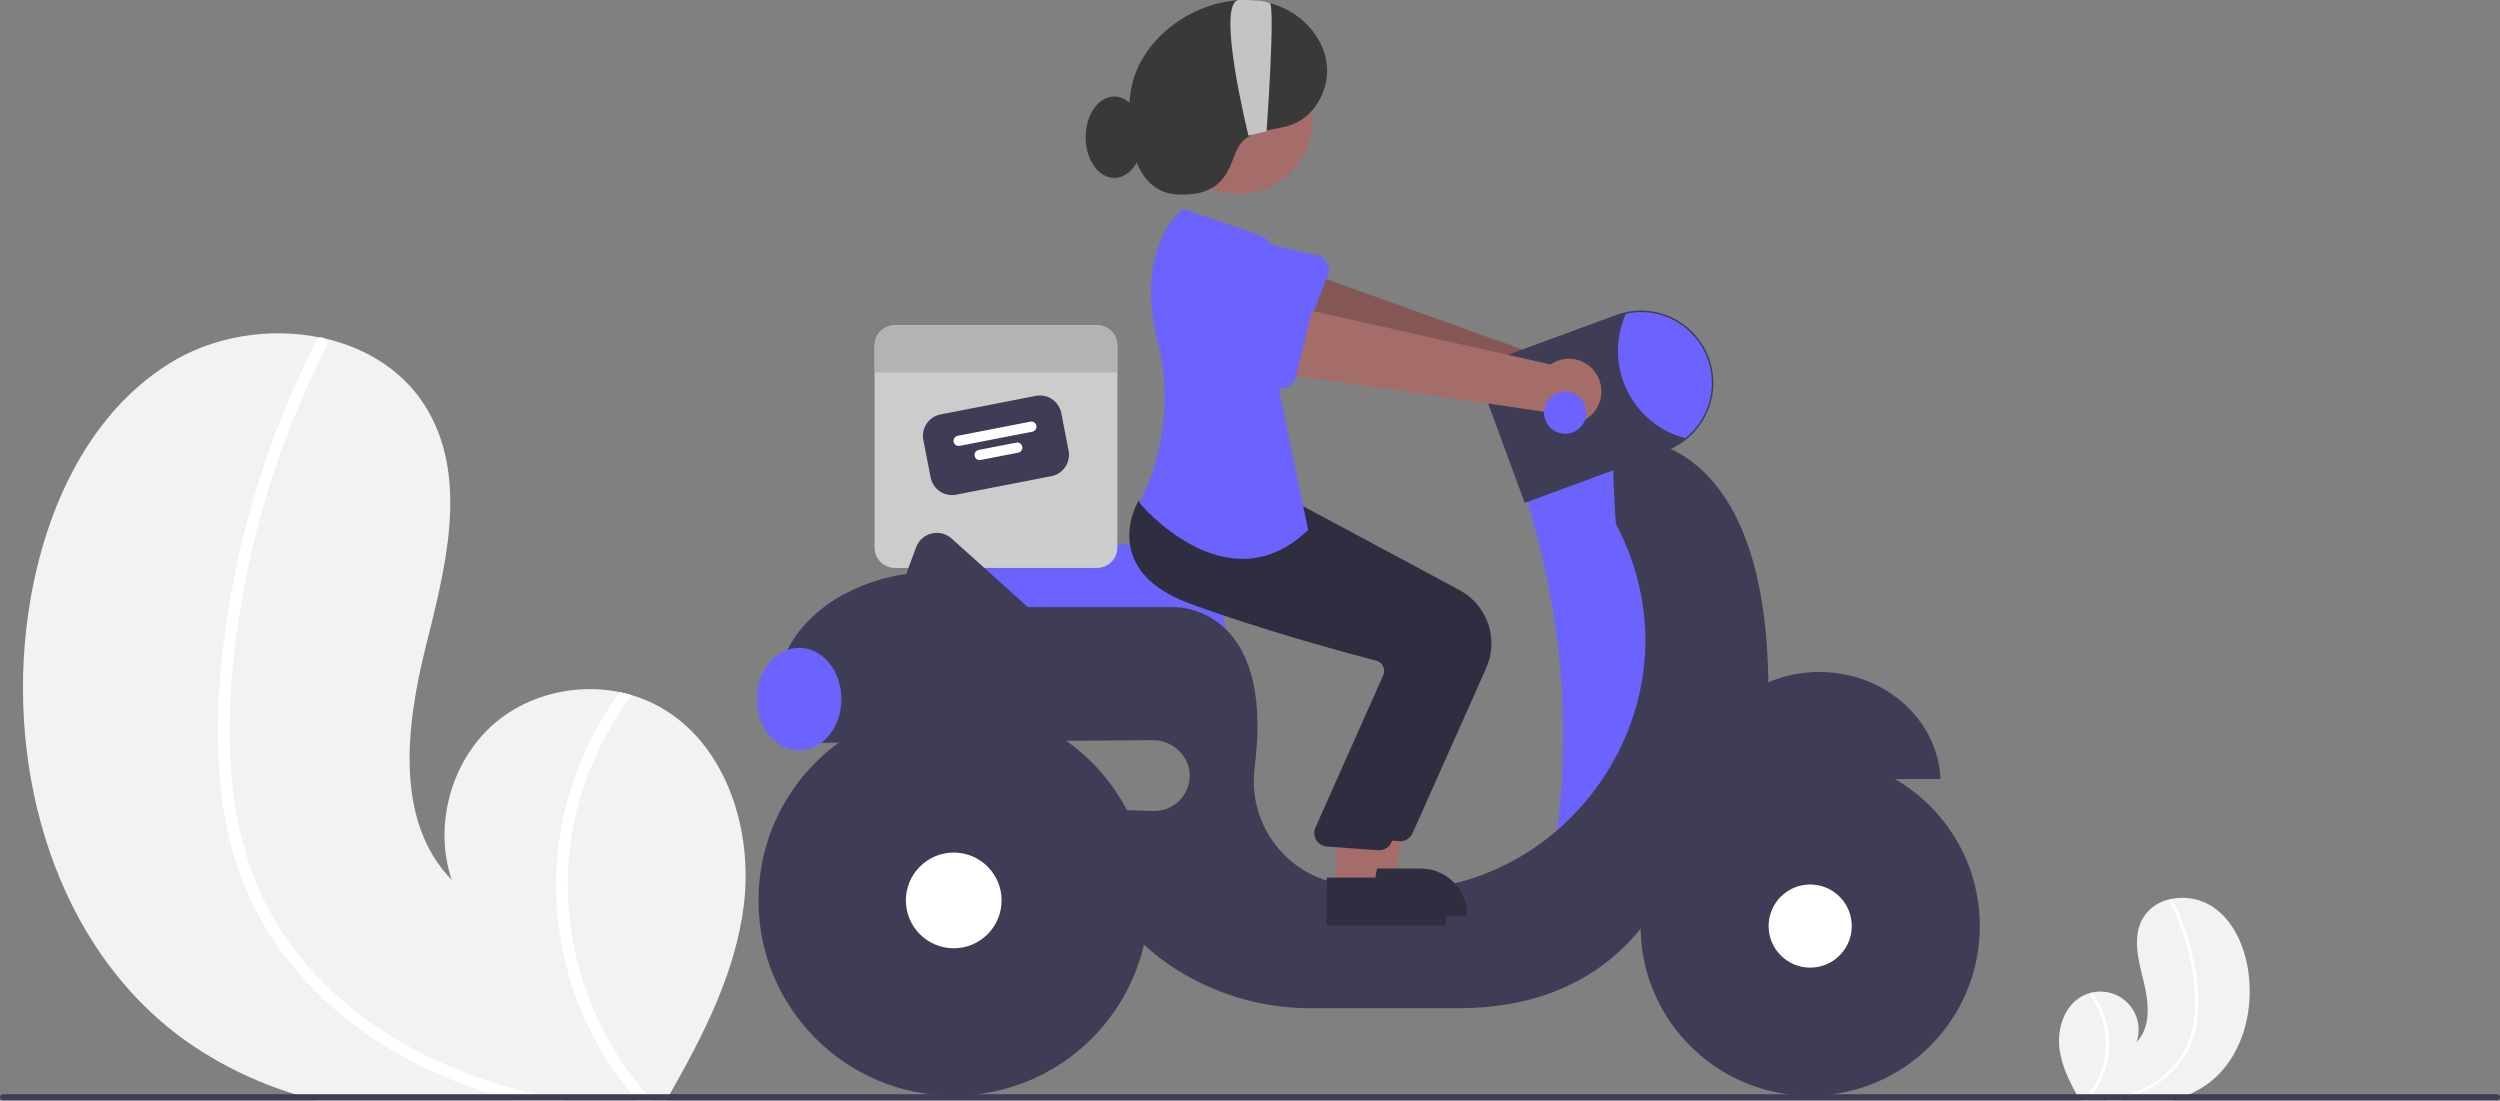 <svg width="829" height="365" viewBox="0 0 829 365" fill="none" xmlns="http://www.w3.org/2000/svg">
<rect x="0" y="0" width="829" height="365" fill="#808080" stroke="none"/>
<g clip-path="url(#clip0)">
<path d="M246.63 300.389C243.78 322.719 233.3 343.149 222.12 362.829C221.75 363.499 221.37 364.159 220.98 364.829H104.78C102.43 364.219 100.11 363.549 97.8 362.829C84.675 358.833 72.285 352.737 61.11 344.779C18.36 313.979 1.91 255.779 9.34 203.629C13.96 171.229 28.18 138.149 55.87 120.699C70.49 111.469 89.27 108.469 106.1 111.899C106.54 111.979 106.98 112.079 107.43 112.169C121.91 115.429 134.81 123.529 142.15 136.579C155.35 160.029 147.49 189.079 141 215.179C134.53 241.279 131.02 272.519 149.8 291.769C143.6 273.519 149.72 251.749 164.53 239.409C175.72 230.099 191.3 226.609 205.51 229.499C206.87 229.789 208.21 230.119 209.53 230.519C212.72 231.453 215.796 232.741 218.7 234.359C240.85 246.729 249.82 275.219 246.63 300.389Z" fill="#F2F2F2"/>
<path d="M177.73 362.829C180.95 363.579 184.18 364.239 187.43 364.829H169.86C167.56 364.209 165.27 363.549 163 362.829C158.01 361.269 153.096 359.479 148.26 357.459C128.86 349.319 110.99 337.099 97.47 320.839C90.858 312.961 85.458 304.14 81.45 294.669C77.103 283.963 74.341 272.681 73.25 261.179C70.8 237.579 73.3 213.329 77.97 190.149C82.789 166.124 90.569 142.789 101.13 120.679C102.4 118.029 103.713 115.395 105.07 112.779C105.163 112.563 105.304 112.372 105.483 112.22C105.661 112.067 105.872 111.957 106.1 111.899C106.561 111.809 107.04 111.906 107.43 112.169C107.898 112.437 108.245 112.876 108.4 113.393C108.554 113.91 108.504 114.467 108.26 114.949C97.37 136.185 89.116 158.671 83.68 181.909C78.36 204.579 75.34 228.299 76.37 251.609C77.35 273.389 83.04 294.809 95.95 312.619C107.74 328.879 124.02 341.699 142.03 350.429C153.429 355.883 165.404 360.042 177.73 362.829V362.829Z" fill="white"/>
<path d="M216.29 364.829H211.11C210.53 364.169 209.97 363.499 209.42 362.829C197.621 348.493 189.628 331.413 186.18 313.169C181.992 290.401 185.25 266.89 195.47 246.119C198.321 240.295 201.681 234.733 205.51 229.499C206.87 229.789 208.21 230.119 209.53 230.519C199.458 243.863 192.684 259.399 189.76 275.859C187.151 291.283 188.018 307.095 192.298 322.141C196.579 337.187 204.164 351.088 214.5 362.829C215.08 363.499 215.68 364.169 216.29 364.829Z" fill="white"/>
<path d="M682.929 347.822C683.682 353.716 686.447 359.107 689.398 364.301C689.496 364.478 689.596 364.652 689.699 364.829H720.366C720.986 364.668 721.599 364.491 722.208 364.301C725.672 363.247 728.942 361.638 731.891 359.538C743.174 351.409 747.516 336.049 745.555 322.285C744.335 313.735 740.582 305.004 733.274 300.399C729.306 297.982 724.571 297.152 720.018 298.076C719.902 298.097 719.786 298.124 719.667 298.147C717.771 298.514 715.975 299.277 714.396 300.388C712.816 301.498 711.49 302.93 710.504 304.59C707.02 310.779 709.094 318.445 710.807 325.334C712.515 332.222 713.441 340.467 708.485 345.547C709.211 343.423 709.359 341.143 708.912 338.942C708.465 336.742 707.441 334.7 705.944 333.026C704.447 331.353 702.531 330.108 700.393 329.421C698.256 328.733 695.974 328.627 693.782 329.113C693.423 329.19 693.069 329.277 692.721 329.382C691.879 329.629 691.067 329.969 690.301 330.396C684.455 333.66 682.087 341.179 682.929 347.822Z" fill="#F2F2F2"/>
<path d="M701.113 364.301C700.264 364.499 699.411 364.673 698.553 364.829H703.19C703.797 364.665 704.402 364.491 705.001 364.301C706.318 363.889 707.615 363.417 708.891 362.884C714.068 360.782 718.665 357.467 722.295 353.219C724.041 351.14 725.466 348.812 726.523 346.312C727.671 343.487 728.4 340.509 728.688 337.474C729.214 331.198 728.794 324.879 727.442 318.728C726.17 312.387 724.117 306.229 721.329 300.393C720.994 299.694 720.648 298.999 720.29 298.308C720.265 298.251 720.228 298.201 720.181 298.161C720.134 298.12 720.078 298.091 720.018 298.076C719.896 298.052 719.77 298.078 719.667 298.147C719.543 298.218 719.452 298.334 719.411 298.47C719.37 298.607 719.383 298.754 719.448 298.881C722.322 304.485 724.5 310.42 725.935 316.553C727.413 322.568 728.062 328.757 727.864 334.948C727.759 340.706 725.962 346.306 722.697 351.05C719.522 355.322 715.345 358.749 710.535 361.028C707.527 362.468 704.366 363.566 701.113 364.301Z" fill="white"/>
<path d="M690.937 364.829H692.304C692.457 364.655 692.605 364.478 692.75 364.302C695.864 360.518 697.973 356.01 698.883 351.195C699.988 345.187 699.129 338.982 696.431 333.5C695.679 331.962 694.792 330.495 693.782 329.113C693.423 329.19 693.069 329.277 692.721 329.382C695.379 332.904 697.167 337.004 697.938 341.349C698.627 345.419 698.398 349.592 697.268 353.563C696.139 357.534 694.137 361.203 691.409 364.302C691.256 364.478 691.098 364.655 690.937 364.829Z" fill="white"/>
<path d="M406.51 212.508H310.529L309.511 182.997C309.467 181.718 309.701 180.444 310.196 179.264C310.692 178.084 311.437 177.025 312.381 176.16C313.324 175.295 314.444 174.646 315.663 174.255C316.882 173.865 318.172 173.743 319.442 173.899L375.297 180.738H375.303C383.584 180.76 391.518 184.064 397.367 189.925C403.217 195.787 406.504 203.727 406.51 212.008V212.508Z" fill="#6C63FF"/>
<path d="M363.731 107.829H296.789C295.898 107.829 295.017 108.004 294.194 108.345C293.372 108.685 292.624 109.185 291.995 109.814C291.365 110.444 290.866 111.191 290.525 112.014C290.185 112.836 290.01 113.718 290.01 114.608V181.55C290.01 182.44 290.185 183.322 290.525 184.145C290.866 184.967 291.365 185.715 291.995 186.344C292.624 186.974 293.372 187.473 294.194 187.814C295.017 188.154 295.898 188.329 296.789 188.329H363.731C364.621 188.329 365.503 188.154 366.325 187.814C367.148 187.473 367.895 186.974 368.525 186.344C369.154 185.715 369.654 184.967 369.994 184.145C370.335 183.322 370.51 182.44 370.51 181.55V114.608C370.51 113.718 370.335 112.836 369.994 112.014C369.654 111.191 369.154 110.444 368.525 109.814C367.895 109.185 367.148 108.685 366.325 108.345C365.503 108.004 364.621 107.829 363.731 107.829V107.829Z" fill="#CCCCCC"/>
<path d="M348.654 157.886L317.048 164.041C315.173 164.404 313.231 164.008 311.648 162.941C310.064 161.874 308.969 160.222 308.602 158.348L306.172 145.872C305.809 143.997 306.205 142.055 307.272 140.471C308.339 138.888 309.991 137.792 311.865 137.425L343.471 131.27C345.346 130.907 347.288 131.303 348.872 132.37C350.455 133.437 351.551 135.089 351.918 136.963L354.348 149.439C354.71 151.314 354.315 153.256 353.248 154.84C352.18 156.423 350.528 157.519 348.654 157.886Z" fill="#3F3D56"/>
<path d="M342.331 143.146L318.21 147.844C317.769 147.929 317.312 147.837 316.939 147.585C316.566 147.334 316.309 146.945 316.223 146.504C316.137 146.063 316.23 145.606 316.481 145.233C316.732 144.86 317.121 144.602 317.562 144.517L341.683 139.819C342.124 139.733 342.582 139.826 342.954 140.078C343.327 140.329 343.585 140.718 343.67 141.159C343.756 141.6 343.664 142.057 343.412 142.43C343.161 142.803 342.772 143.06 342.331 143.146V143.146Z" fill="white"/>
<path d="M337.643 150.102L325.166 152.532C324.725 152.618 324.268 152.525 323.895 152.274C323.523 152.023 323.265 151.634 323.179 151.192C323.093 150.751 323.186 150.294 323.437 149.921C323.688 149.549 324.077 149.291 324.519 149.205L336.995 146.775C337.213 146.733 337.438 146.734 337.656 146.778C337.874 146.822 338.081 146.909 338.266 147.034C338.45 147.158 338.609 147.317 338.732 147.503C338.854 147.689 338.94 147.896 338.982 148.115C339.025 148.333 339.024 148.558 338.979 148.776C338.935 148.994 338.848 149.202 338.724 149.386C338.6 149.571 338.44 149.729 338.254 149.852C338.069 149.975 337.861 150.06 337.643 150.102Z" fill="white"/>
<path d="M370.51 114.608V123.505H290.01V114.608C290.01 113.718 290.185 112.836 290.525 112.014C290.866 111.191 291.365 110.444 291.995 109.814C292.624 109.185 293.372 108.685 294.194 108.345C295.017 108.004 295.898 107.829 296.789 107.829H363.731C364.621 107.829 365.503 108.004 366.325 108.345C367.148 108.685 367.895 109.185 368.525 109.814C369.154 110.444 369.654 111.191 369.994 112.014C370.335 112.836 370.51 113.718 370.51 114.608Z" fill="#B3B3B3"/>
<path d="M531.26 126.291C530.796 124.791 530.008 123.411 528.952 122.248C527.896 121.086 526.598 120.169 525.15 119.562C523.701 118.955 522.137 118.673 520.568 118.736C518.999 118.799 517.462 119.206 516.067 119.927L423.971 86.884L419.914 109.891L511.718 135.136C513.084 137.4 515.234 139.084 517.759 139.868C520.284 140.653 523.009 140.484 525.418 139.394C527.827 138.304 529.752 136.368 530.829 133.953C531.906 131.538 532.059 128.812 531.26 126.291V126.291Z" fill="#A56D6A"/>
<path opacity="0.2" d="M531.26 126.291C530.796 124.791 530.008 123.411 528.952 122.248C527.896 121.086 526.598 120.169 525.15 119.562C523.701 118.955 522.137 118.673 520.568 118.736C518.999 118.799 517.462 119.206 516.067 119.927L423.971 86.884L419.914 109.891L511.718 135.136C513.084 137.4 515.234 139.084 517.759 139.868C520.284 140.653 523.009 140.484 525.418 139.394C527.827 138.304 529.752 136.368 530.829 133.953C531.906 131.538 532.059 128.812 531.26 126.291V126.291Z" fill="black"/>
<path d="M440.317 91.076L431.621 113.797C431.373 114.443 430.989 115.029 430.495 115.513C430.001 115.998 429.408 116.371 428.757 116.606C428.106 116.84 427.412 116.932 426.722 116.875C426.032 116.817 425.363 116.612 424.76 116.272L403.623 104.376C400.323 103.091 397.668 100.55 396.238 97.31C394.809 94.07 394.723 90.395 395.998 87.092C397.274 83.788 399.807 81.125 403.043 79.687C406.279 78.248 409.954 78.151 413.261 79.418L436.863 84.652C437.539 84.802 438.174 85.096 438.726 85.514C439.278 85.932 439.733 86.464 440.061 87.073C440.389 87.683 440.582 88.356 440.626 89.047C440.67 89.738 440.565 90.43 440.317 91.076V91.076Z" fill="#6C63FF"/>
<path d="M538.51 147.329L505.51 162.329L509.842 178.64C518.209 210.138 520.429 242.952 516.382 275.29V275.29L540.51 280.329L560.51 229.329L553.51 171.329L538.51 147.329Z" fill="#6C63FF"/>
<path d="M603.26 222.829C581.578 222.829 563.908 238.591 563.051 258.329H643.469C642.611 238.591 624.942 222.829 603.26 222.829Z" fill="#3F3D56"/>
<path d="M586.381 226.23C585.253 137.132 534.51 145.329 534.51 145.329C534.51 145.329 535.459 173.062 535.915 173.925C568.25 235.104 514.885 306.828 446.955 293.633C445.674 293.385 444.444 293.132 443.264 292.876C434.656 291.079 427.057 286.071 422.011 278.87C416.965 271.67 414.852 262.817 416.1 254.114C422.792 200.378 389.51 201.329 389.51 201.329H340.843L315.57 178.583C314.678 177.78 313.603 177.208 312.438 176.917C311.274 176.625 310.056 176.624 308.891 176.912C307.726 177.2 306.649 177.769 305.755 178.57C304.861 179.37 304.176 180.378 303.761 181.504L300.51 190.329C300.51 190.329 252.51 195.329 256.51 242.329H271.35C271.314 243.664 271.367 245.001 271.51 246.329L382.261 245.428C388.753 245.376 394.483 250.636 394.51 257.128C394.516 258.709 394.204 260.274 393.592 261.731C392.979 263.188 392.079 264.507 390.946 265.608C389.812 266.71 388.468 267.571 386.993 268.14C385.519 268.71 383.945 268.977 382.365 268.924L364.51 268.329C359.01 292.829 372.51 309.329 387.385 319.704C401.39 329.331 418.008 334.435 435.002 334.329H483.51C546.51 334.329 557.51 281.329 557.51 281.329C590.51 267.329 586.381 226.23 586.381 226.23Z" fill="#3F3D56"/>
<path d="M600.26 363.329C631.326 363.329 656.51 338.145 656.51 307.079C656.51 276.013 631.326 250.829 600.26 250.829C569.194 250.829 544.01 276.013 544.01 307.079C544.01 338.145 569.194 363.329 600.26 363.329Z" fill="#3F3D56"/>
<path d="M600.26 320.866C607.874 320.866 614.047 314.693 614.047 307.079C614.047 299.465 607.874 293.292 600.26 293.292C592.646 293.292 586.473 299.465 586.473 307.079C586.473 314.693 592.646 320.866 600.26 320.866Z" fill="white"/>
<path d="M316.26 363.329C352.02 363.329 381.01 334.34 381.01 298.579C381.01 262.819 352.02 233.829 316.26 233.829C280.499 233.829 251.51 262.819 251.51 298.579C251.51 334.34 280.499 363.329 316.26 363.329Z" fill="#3F3D56"/>
<path d="M316.26 314.449C325.025 314.449 332.13 307.344 332.13 298.579C332.13 289.814 325.025 282.709 316.26 282.709C307.495 282.709 300.39 289.814 300.39 298.579C300.39 307.344 307.495 314.449 316.26 314.449Z" fill="white"/>
<path d="M505.604 166.761L493.73 134.512C493.111 132.831 492.83 131.045 492.901 129.255C492.973 127.465 493.396 125.707 494.147 124.081C494.898 122.455 495.962 120.993 497.278 119.778C498.594 118.563 500.136 117.62 501.817 117.001L535.857 104.47C538.814 103.381 541.957 102.885 545.106 103.01C548.255 103.136 551.348 103.881 554.209 105.202C557.071 106.523 559.644 108.394 561.781 110.71C563.919 113.025 565.58 115.739 566.669 118.697C567.651 121.351 568.152 124.159 568.15 126.989C568.137 130.583 567.324 134.128 565.769 137.368C564.215 140.608 561.957 143.461 559.162 145.719C557.143 147.339 554.873 148.619 552.442 149.508L505.604 166.761Z" fill="#3F3D56"/>
<path d="M567.65 126.989C567.647 130.509 566.855 133.984 565.332 137.158C563.809 140.332 561.594 143.124 558.85 145.329C554.639 144.218 550.721 142.204 547.368 139.426C544.014 136.648 541.306 133.173 539.431 129.243C537.556 125.313 536.56 121.021 536.512 116.667C536.463 112.313 537.363 108 539.15 104.029C542.58 103.283 546.133 103.315 549.549 104.122C552.965 104.929 556.157 106.491 558.891 108.693C561.624 110.895 563.83 113.682 565.346 116.848C566.861 120.014 567.649 123.479 567.65 126.989V126.989Z" fill="#6C63FF"/>
<path d="M265.01 248.829C272.742 248.829 279.01 241.218 279.01 231.829C279.01 222.44 272.742 214.829 265.01 214.829C257.278 214.829 251.01 222.44 251.01 231.829C251.01 241.218 257.278 248.829 265.01 248.829Z" fill="#6C63FF"/>
<path d="M450.071 292.005H462.331L468.164 260.208L450.069 260.209L450.071 292.005Z" fill="#A56D6A"/>
<path d="M446.944 288.002L471.087 288.001H471.088C473.109 288.001 475.11 288.399 476.977 289.172C478.843 289.945 480.54 291.079 481.968 292.507C483.397 293.936 484.53 295.632 485.304 297.499C486.077 299.366 486.475 301.367 486.475 303.387V303.887L446.944 303.889L446.944 288.002Z" fill="#2F2E41"/>
<path d="M464.301 278.954C464.158 278.954 464.015 278.947 463.871 278.934L446.905 277.698C446.218 277.635 445.556 277.414 444.969 277.054C444.381 276.694 443.884 276.204 443.516 275.621C443.148 275.039 442.919 274.379 442.846 273.694C442.773 273.009 442.858 272.316 443.095 271.669L465.802 220.654C465.964 220.2 466.03 219.716 465.997 219.234C465.963 218.753 465.83 218.283 465.605 217.855C465.382 217.423 465.069 217.042 464.688 216.739C464.307 216.436 463.866 216.216 463.394 216.096C452.717 213.305 425.322 205.873 401.608 197.178C391.448 193.452 385.049 188.068 382.589 181.176C379.346 172.089 384.144 163.802 384.35 163.454L384.511 163.182L406.825 165.21L431.016 167.268L484.03 195.695C488.472 198.098 491.846 202.085 493.48 206.863C495.115 211.641 494.889 216.86 492.848 221.479L468.407 276.287C468.054 277.081 467.478 277.755 466.749 278.228C466.021 278.702 465.17 278.954 464.301 278.954Z" fill="#2F2E41"/>
<path d="M410.705 64.281C424.27 64.281 435.266 53.285 435.266 39.72C435.266 26.155 424.27 15.159 410.705 15.159C397.141 15.159 386.144 26.155 386.144 39.72C386.144 53.285 397.141 64.281 410.705 64.281Z" fill="#A56D6A"/>
<path d="M443.071 295.005H455.331L461.164 263.208L443.069 263.209L443.071 295.005Z" fill="#A56D6A"/>
<path d="M439.944 291.002L464.087 291.001H464.088C466.109 291.001 468.11 291.399 469.977 292.172C471.843 292.945 473.54 294.079 474.968 295.507C476.397 296.936 477.53 298.632 478.304 300.499C479.077 302.366 479.475 304.367 479.475 306.387V306.887L439.944 306.889L439.944 291.002Z" fill="#2F2E41"/>
<path d="M457.301 281.954C457.158 281.954 457.015 281.947 456.871 281.934L439.905 280.698C439.218 280.635 438.556 280.414 437.969 280.054C437.381 279.694 436.884 279.204 436.516 278.621C436.148 278.039 435.919 277.379 435.846 276.694C435.773 276.009 435.858 275.316 436.095 274.669L458.802 223.654C458.964 223.2 459.03 222.716 458.997 222.234C458.963 221.753 458.83 221.283 458.605 220.855C458.382 220.423 458.069 220.042 457.688 219.739C457.307 219.436 456.866 219.216 456.394 219.096C445.717 216.305 418.322 208.873 394.608 200.178C384.448 196.452 378.049 191.068 375.589 184.176C372.346 175.089 377.144 166.802 377.35 166.454L377.511 166.182L399.825 168.21L424.016 170.268L477.03 198.695C481.472 201.098 484.846 205.085 486.48 209.863C488.115 214.641 487.889 219.86 485.848 224.479L461.407 279.287C461.054 280.081 460.478 280.755 459.749 281.228C459.021 281.702 458.17 281.954 457.301 281.954Z" fill="#2F2E41"/>
<path d="M418.28 78.208L392.28 69.208C392.28 69.208 375.958 81.748 383.799 112.857C387.893 128.91 386.7 145.855 380.399 161.177C379.64 163.073 378.766 164.92 377.78 166.708C377.78 166.708 406.78 201.708 433.78 175.708L423.28 125.208C423.28 125.208 439.78 91.708 418.28 78.208Z" fill="#6C63FF"/>
<path d="M411.349 47.651C407.5 52.629 408.5 65.266 390.5 64.5C372.5 63.734 372.668 35.225 376.204 25.179C379.739 15.133 388.171 7.202 398.001 3.103C405.985 -0.228 415.18 -1.168 423.334 1.724C431.487 4.616 438.332 11.684 439.798 20.21C441.264 28.737 436.563 38.257 428.459 41.286C422.641 43.461 415.148 42.736 411.349 47.651Z" fill="#393939"/>
<path d="M530.038 125.292C529.392 123.86 528.44 122.588 527.249 121.564C526.058 120.541 524.656 119.791 523.144 119.368C521.632 118.944 520.045 118.857 518.495 119.113C516.946 119.37 515.472 119.962 514.176 120.85L418.706 99.423L417.52 122.755L511.736 136.48C513.372 138.558 515.713 139.964 518.315 140.431C520.918 140.898 523.601 140.394 525.857 139.015C528.113 137.636 529.785 135.477 530.555 132.948C531.326 130.419 531.142 127.694 530.038 125.292V125.292Z" fill="#A56D6A"/>
<path d="M435.445 101.566L429.618 125.186C429.452 125.858 429.144 126.486 428.713 127.028C428.283 127.57 427.74 128.013 427.123 128.326C426.506 128.64 425.829 128.817 425.137 128.845C424.445 128.873 423.756 128.751 423.115 128.489L400.673 119.291C397.237 118.425 394.285 116.232 392.465 113.192C390.645 110.153 390.105 106.515 390.964 103.078C391.823 99.64 394.01 96.684 397.046 94.857C400.081 93.031 403.718 92.483 407.157 93.334L431.225 95.617C431.914 95.683 432.581 95.896 433.18 96.242C433.779 96.589 434.297 97.061 434.697 97.625C435.098 98.19 435.372 98.834 435.501 99.514C435.63 100.194 435.611 100.894 435.445 101.566V101.566Z" fill="#6C63FF"/>
<path d="M519.01 143.829C522.876 143.829 526.01 140.695 526.01 136.829C526.01 132.963 522.876 129.829 519.01 129.829C515.144 129.829 512.01 132.963 512.01 136.829C512.01 140.695 515.144 143.829 519.01 143.829Z" fill="#6C63FF"/>
<path d="M829 363.829C828.999 364.094 828.894 364.348 828.706 364.535C828.519 364.723 828.265 364.828 828 364.829H1C0.735 364.829 0.48 364.724 0.293 364.536C0.105 364.349 0 364.094 0 363.829C0 363.564 0.105 363.31 0.293 363.122C0.48 362.934 0.735 362.829 1 362.829H828C828.265 362.83 828.519 362.936 828.706 363.123C828.894 363.31 828.999 363.564 829 363.829V363.829Z" fill="#3F3D56"/>
<path d="M411 9.68342e-06C419.19 -0 419 0.5 421 1C423 1.5 420 43.5 420 43.5L414 45C414 45 402.81 0 411 9.68342e-06Z" fill="#C4C4C4"/>
<ellipse cx="369.5" cy="45.5" rx="9.5" ry="13.5" fill="#393939"/>
</g>
<defs>
<clipPath id="clip0">
<rect width="829" height="364.829" fill="white"/>
</clipPath>
</defs>
</svg>

